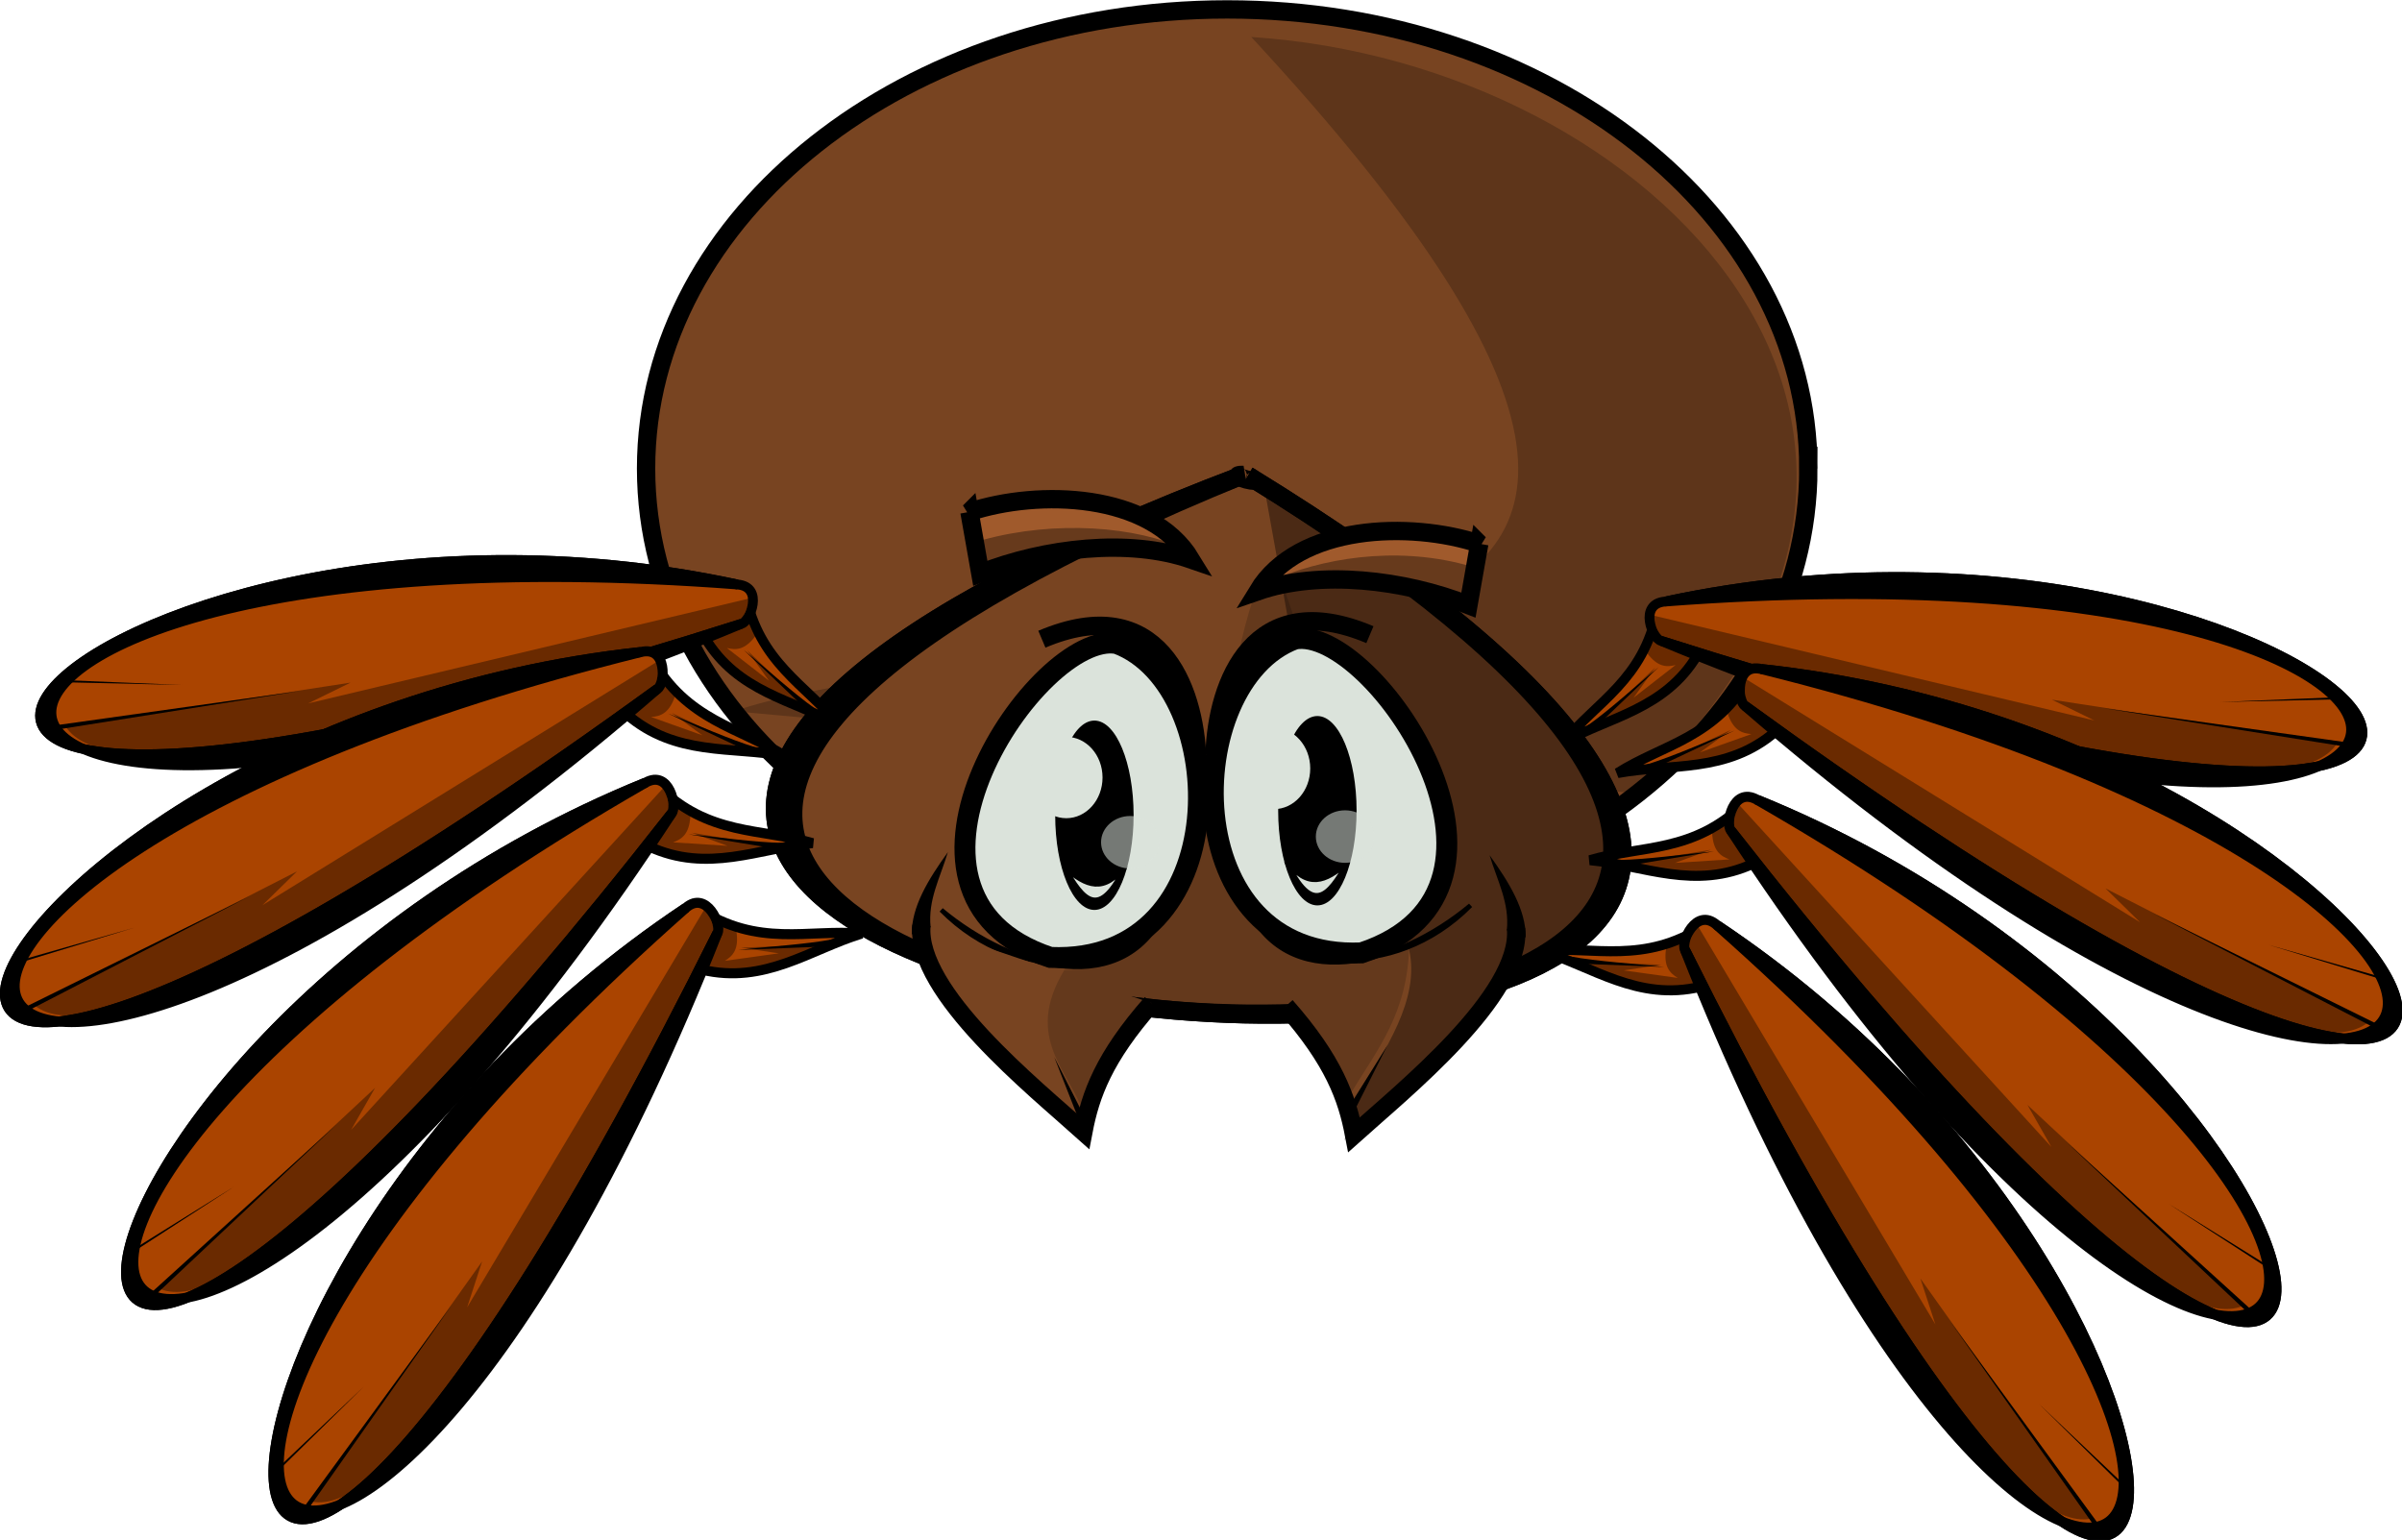 <?xml version="1.0" encoding="UTF-8" standalone="no"?>
<!-- Created with Inkscape (http://www.inkscape.org/) -->

<svg
   xmlns:dc="http://purl.org/dc/elements/1.1/"
   xmlns:cc="http://creativecommons.org/ns#"
   xmlns:rdf="http://www.w3.org/1999/02/22-rdf-syntax-ns#"
   xmlns:svg="http://www.w3.org/2000/svg"
   xmlns="http://www.w3.org/2000/svg"
   xmlns:sodipodi="http://sodipodi.sourceforge.net/DTD/sodipodi-0.dtd"
   xmlns:inkscape="http://www.inkscape.org/namespaces/inkscape"
   width="614.531"
   height="394.001"
   id="svg7944"
   version="1.1"
   inkscape:version="0.48.3.1 r9886"
   sodipodi:docname="arana.svg">
  <defs
     id="defs7946">
    <inkscape:perspective
       sodipodi:type="inkscape:persp3d"
       inkscape:vp_x="0 : 240 : 1"
       inkscape:vp_y="0 : 1000 : 0"
       inkscape:vp_z="640 : 240 : 1"
       inkscape:persp3d-origin="320 : 160 : 1"
       id="perspective7952" />
    <inkscape:perspective
       id="perspective7962"
       inkscape:persp3d-origin="0.5 : 0.33333333 : 1"
       inkscape:vp_z="1 : 0.5 : 1"
       inkscape:vp_y="0 : 1000 : 0"
       inkscape:vp_x="0 : 0.5 : 1"
       sodipodi:type="inkscape:persp3d" />
  </defs>
  <sodipodi:namedview
     id="base"
     pagecolor="#ffffff"
     bordercolor="#666666"
     borderopacity="1.0"
     inkscape:pageopacity="0.0"
     inkscape:pageshadow="2"
     inkscape:zoom="0.77472527"
     inkscape:cx="307.26542"
     inkscape:cy="197.00074"
     inkscape:current-layer="layer1"
     inkscape:document-units="px"
     showgrid="false"
     inkscape:window-width="1022"
     inkscape:window-height="623"
     inkscape:window-x="0"
     inkscape:window-y="48"
     inkscape:window-maximized="0"
     fit-margin-top="0"
     fit-margin-left="0"
     fit-margin-right="0"
     fit-margin-bottom="0" />
  <g
     id="layer1"
     inkscape:label="Layer 1"
     inkscape:groupmode="layer"
     transform="translate(-12.735,-42.999)">
    <g
       transform="matrix(0.575,0,0,0.575,95.886,-168.701)"
       id="g7681">
      <path
         transform="translate(-77.143,245.714)"
         d="m 737.143,330.934 c 0,112.824 -115.766,204.286 -258.571,204.286 C 335.766,535.219 220,443.758 220,330.934 220,218.11 335.766,126.648 478.571,126.648 c 142.805,0 258.571,91.462 258.571,204.286 z"
         sodipodi:ry="204.28572"
         sodipodi:rx="258.57144"
         sodipodi:cy="330.93362"
         sodipodi:cx="478.57144"
         id="path7307"
         style="color:#000000;fill:#784421;fill-opacity:1;fill-rule:nonzero;stroke:#000000;stroke-width:8.161;stroke-linecap:butt;stroke-linejoin:miter;stroke-miterlimit:4;stroke-opacity:1;stroke-dasharray:none;stroke-dashoffset:0;marker:none;visibility:visible;display:inline;overflow:visible;enable-background:accumulate"
         sodipodi:type="arc" />
      <path
         sodipodi:nodetypes="cccc"
         id="path7410"
         d="M 412.142,384.651 C 722.976,720.108 343.834,631.429 181.827,684.667 l 400.02,36.365 C 753.527,561.858 591.287,396.092 412.142,384.651 z"
         style="opacity:0.219;color:#000000;fill:#000000;fill-opacity:1;fill-rule:nonzero;stroke:none;stroke-width:1px;marker:none;visibility:visible;display:inline;overflow:visible;enable-background:accumulate"
         inkscape:connector-curvature="0" />
      <path
         sodipodi:nodetypes="ccc"
         id="path2816-7"
         d="m 408.571,579.505 c -690.722,262.254 609.278,373.186 2.143,0.357 9.896,5.266 -11.238,-0.655 -2.143,-0.357 z"
         style="color:#000000;fill:#784421;stroke:#000000;stroke-width:8.161;stroke-linecap:butt;stroke-linejoin:miter;stroke-miterlimit:4;stroke-opacity:1;stroke-dasharray:none;stroke-dashoffset:0;marker:none;visibility:visible;display:inline;overflow:visible;enable-background:accumulate"
         inkscape:connector-curvature="0" />
      <path
         sodipodi:nodetypes="ccc"
         id="path2816"
         d="m 408.571,579.505 c -690.722,262.254 609.278,373.186 2.143,0.357 589.126,363.814 -667.707,271.383 -2.143,-0.357 z"
         style="color:#000000;fill:#000000;stroke:#000000;stroke-width:8.161;stroke-linecap:butt;stroke-linejoin:miter;stroke-miterlimit:4;stroke-opacity:1;stroke-dasharray:none;stroke-dashoffset:0;marker:none;visibility:visible;display:inline;overflow:visible;enable-background:accumulate"
         inkscape:connector-curvature="0" />
      <g
         id="g7271-7"
         transform="matrix(-1,0,0,1,795.302,1.359)">
        <path
           style="color:#000000;fill:#784421;fill-opacity:1;fill-rule:nonzero;stroke:#000000;stroke-width:8.161;stroke-linecap:butt;stroke-linejoin:miter;stroke-miterlimit:4;stroke-opacity:1;stroke-dasharray:none;stroke-dashoffset:0;marker:none;visibility:visible;display:inline;overflow:visible;enable-background:accumulate"
           d="m 265.367,780.036 c -2.562,29.683 50.475,72.309 72.075,91.715 0,0 0,0 0,0 3.12,-16.406 9.056,-32.999 30.387,-57.21"
           id="path7120-4"
           sodipodi:nodetypes="ccsc"
           inkscape:connector-curvature="0" />
        <path
           style="color:#000000;fill:#000000;fill-opacity:1;fill-rule:nonzero;stroke:none;stroke-width:1px;marker:none;visibility:visible;display:inline;overflow:visible;enable-background:accumulate"
           d="m 261.071,783.969 c -0.167,-12.202 7.299,-24.405 16.071,-36.607 -3.554,11.712 -8.92,21.245 -7.679,33.393 l -8.393,3.214 z"
           id="path7261-8"
           sodipodi:nodetypes="cccc"
           inkscape:connector-curvature="0" />
      </g>
      <path
         sodipodi:nodetypes="cccccccc"
         id="path7433"
         d="m 458.609,857.403 c 13.1,-22.223 28.76,-44.447 23.739,-66.67 l -53.033,-142.432 -11.112,-61.619 c 72.542,47.001 145.11,93.992 154.553,164.655 -4.418,29.304 -24.131,37.197 -41.416,48.487 l -77.782,75.761 5.051,-18.183 z"
         style="opacity:0.378;color:#000000;fill:#000000;fill-opacity:1;fill-rule:nonzero;stroke:none;stroke-width:1px;marker:none;visibility:visible;display:inline;overflow:visible;enable-background:accumulate"
         inkscape:connector-curvature="0" />
      <g
         id="g4243"
         transform="matrix(2.04,0,0,2.04,-281.14,551.707)">
        <path
           style="fill:#dbe3db;fill-rule:evenodd;stroke:#000000;stroke-width:4.57;stroke-linecap:butt;stroke-linejoin:miter;stroke-miterlimit:4;stroke-opacity:1;stroke-dasharray:none"
           d="m 310.509,50.407 c -17.02,-3.1 -56.327,54.671 -14.486,68.471 40.958,1.755 39.697,-59.057 14.486,-68.471 z"
           id="path6248"
           sodipodi:nodetypes="ccc"
           inkscape:connector-curvature="0" />
        <path
           sodipodi:type="arc"
           style="fill:#000000;fill-opacity:1;fill-rule:nonzero;stroke:none"
           id="path6252"
           sodipodi:cx="292.84573"
           sodipodi:cy="177.31206"
           sodipodi:rx="8.5514183"
           sodipodi:ry="20.652483"
           d="m 301.397,177.312 c 0,11.406 -3.829,20.652 -8.551,20.652 -4.723,0 -8.551,-9.246 -8.551,-20.652 0,-11.406 3.829,-20.652 8.551,-20.652 4.723,0 8.551,9.246 8.551,20.652 z"
           transform="translate(12.778,-89.447)" />
        <path
           sodipodi:type="arc"
           style="fill:#dbe3db;fill-opacity:1;fill-rule:nonzero;stroke:none"
           id="path6254"
           sodipodi:cx="286.71454"
           sodipodi:cy="169.08333"
           sodipodi:rx="7.9060283"
           sodipodi:ry="8.8741131"
           d="m 294.621,169.083 c 0,4.901 -3.54,8.874 -7.906,8.874 -4.366,0 -7.906,-3.973 -7.906,-8.874 0,-4.901 3.54,-8.874 7.906,-8.874 4.366,0 7.906,3.973 7.906,8.874 z"
           transform="translate(12.778,-89.447)" />
        <path
           style="fill:#dbe3db;fill-rule:evenodd;stroke:#000000;stroke-width:1px;stroke-linecap:butt;stroke-linejoin:miter;stroke-opacity:1"
           d="m 299.17,99.321 c 4.034,7.101 7.497,11.536 13.23,-0.484 -4.679,6.204 -8.551,4.536 -13.23,0.484 z"
           id="path6256"
           sodipodi:nodetypes="ccc"
           inkscape:connector-curvature="0" />
        <path
           sodipodi:type="arc"
           style="opacity:0.535;fill:#dbe3db;fill-opacity:1;fill-rule:nonzero;stroke:none"
           id="path6258"
           sodipodi:cx="301.80054"
           sodipodi:cy="184.97606"
           sodipodi:rx="6.3732271"
           sodipodi:ry="5.7278371"
           d="m 308.174,184.976 c 0,3.163 -2.853,5.728 -6.373,5.728 -3.52,0 -6.373,-2.564 -6.373,-5.728 0,-3.163 2.853,-5.728 6.373,-5.728 3.52,0 6.373,2.564 6.373,5.728 z"
           transform="translate(11.649,-91.221)" />
        <path
           style="fill:none;stroke:#000000;stroke-width:4;stroke-linecap:butt;stroke-linejoin:miter;stroke-miterlimit:4;stroke-opacity:1;stroke-dasharray:none"
           d="m 328.051,75.603 c -0.485,-15.799 -8.547,-36.864 -33.883,-26.138"
           id="path6260"
           sodipodi:nodetypes="cc"
           inkscape:connector-curvature="0" />
        <path
           style="fill:#000000;fill-rule:evenodd;stroke:#000000;stroke-width:1px;stroke-linecap:butt;stroke-linejoin:miter;stroke-opacity:1"
           d="m 272.225,108.518 c 15.812,13.229 40.297,19.717 49.05,-0.323 -6.669,14.21 -32.054,17.502 -49.05,0.323 z"
           id="path6294"
           sodipodi:nodetypes="ccc"
           inkscape:connector-curvature="0" />
      </g>
      <g
         id="g7271">
        <path
           style="color:#000000;fill:#784421;fill-opacity:1;fill-rule:nonzero;stroke:#000000;stroke-width:8.161;stroke-linecap:butt;stroke-linejoin:miter;stroke-miterlimit:4;stroke-opacity:1;stroke-dasharray:none;stroke-dashoffset:0;marker:none;visibility:visible;display:inline;overflow:visible;enable-background:accumulate"
           d="m 265.367,780.036 c -2.562,29.683 50.475,72.309 72.075,91.715 0,0 0,0 0,0 3.12,-16.406 9.056,-32.999 30.387,-57.21"
           id="path7120"
           sodipodi:nodetypes="ccsc"
           inkscape:connector-curvature="0" />
        <path
           style="color:#000000;fill:#000000;fill-opacity:1;fill-rule:nonzero;stroke:none;stroke-width:1px;marker:none;visibility:visible;display:inline;overflow:visible;enable-background:accumulate"
           d="m 261.071,783.969 c -0.167,-12.202 7.299,-24.405 16.071,-36.607 -3.554,11.712 -8.92,21.245 -7.679,33.393 l -8.393,3.214 z"
           id="path7261"
           sodipodi:nodetypes="cccc"
           inkscape:connector-curvature="0" />
      </g>
      <path
         sodipodi:nodetypes="ccccccccc"
         id="path7497"
         d="m 328.929,799.862 c 70.816,-1.819 63.115,-101.108 83.929,-165 l 14.643,-2.5 54.848,156.855 c -0.555,29.749 -14.322,46.288 -25.759,65.155 l -25.254,-36.871 -67.942,-4.068 -25.179,51.786 c -6.488,-20.382 -27.728,-34.659 -9.286,-65.357 z"
         style="opacity:0.167;color:#000000;fill:#000000;fill-opacity:1;fill-rule:nonzero;stroke:none;stroke-width:1px;marker:none;visibility:visible;display:inline;overflow:visible;enable-background:accumulate"
         inkscape:connector-curvature="0" />
      <g
         id="g4243-6"
         transform="matrix(-2.04,0,0,2.04,1065.018,549.687)">
        <path
           style="fill:#dbe3db;fill-rule:evenodd;stroke:#000000;stroke-width:4.57;stroke-linecap:butt;stroke-linejoin:miter;stroke-miterlimit:4;stroke-opacity:1;stroke-dasharray:none"
           d="m 310.509,50.407 c -17.02,-3.1 -56.327,54.671 -14.486,68.471 40.958,1.755 39.697,-59.057 14.486,-68.471 z"
           id="path6248-2"
           sodipodi:nodetypes="ccc"
           inkscape:connector-curvature="0" />
        <path
           sodipodi:type="arc"
           style="fill:#000000;fill-opacity:1;fill-rule:nonzero;stroke:none"
           id="path6252-6"
           sodipodi:cx="292.84573"
           sodipodi:cy="177.31206"
           sodipodi:rx="8.5514183"
           sodipodi:ry="20.652483"
           d="m 301.397,177.312 c 0,11.406 -3.829,20.652 -8.551,20.652 -4.723,0 -8.551,-9.246 -8.551,-20.652 0,-11.406 3.829,-20.652 8.551,-20.652 4.723,0 8.551,9.246 8.551,20.652 z"
           transform="translate(12.778,-89.447)" />
        <path
           sodipodi:type="arc"
           style="fill:#dbe3db;fill-opacity:1;fill-rule:nonzero;stroke:none"
           id="path6254-1"
           sodipodi:cx="286.71454"
           sodipodi:cy="169.08333"
           sodipodi:rx="7.9060283"
           sodipodi:ry="8.8741131"
           d="m 294.621,169.083 c 0,4.901 -3.54,8.874 -7.906,8.874 -4.366,0 -7.906,-3.973 -7.906,-8.874 0,-4.901 3.54,-8.874 7.906,-8.874 4.366,0 7.906,3.973 7.906,8.874 z"
           transform="translate(28.373,-90.437)" />
        <path
           style="fill:#dbe3db;fill-rule:evenodd;stroke:#000000;stroke-width:1px;stroke-linecap:butt;stroke-linejoin:miter;stroke-opacity:1"
           d="m 299.17,99.321 c 4.034,7.101 7.497,11.536 13.23,-0.484 -4.679,6.204 -8.551,4.536 -13.23,0.484 z"
           id="path6256-8"
           sodipodi:nodetypes="ccc"
           inkscape:connector-curvature="0" />
        <path
           sodipodi:type="arc"
           style="opacity:0.535;fill:#dbe3db;fill-opacity:1;fill-rule:nonzero;stroke:none"
           id="path6258-7"
           sodipodi:cx="301.80054"
           sodipodi:cy="184.97606"
           sodipodi:rx="6.3732271"
           sodipodi:ry="5.7278371"
           d="m 308.174,184.976 c 0,3.163 -2.853,5.728 -6.373,5.728 -3.52,0 -6.373,-2.564 -6.373,-5.728 0,-3.163 2.853,-5.728 6.373,-5.728 3.52,0 6.373,2.564 6.373,5.728 z"
           transform="translate(-2.214,-91.469)" />
        <path
           style="fill:none;stroke:#000000;stroke-width:4;stroke-linecap:butt;stroke-linejoin:miter;stroke-miterlimit:4;stroke-opacity:1;stroke-dasharray:none"
           d="m 328.051,75.603 c -0.485,-15.799 -8.547,-36.864 -33.883,-26.138"
           id="path6260-9"
           sodipodi:nodetypes="cc"
           inkscape:connector-curvature="0" />
        <path
           style="fill:#000000;fill-rule:evenodd;stroke:#000000;stroke-width:1px;stroke-linecap:butt;stroke-linejoin:miter;stroke-opacity:1"
           d="m 272.225,108.518 c 15.812,13.229 40.297,19.717 49.05,-0.323 -6.669,14.21 -32.054,17.502 -49.05,0.323 z"
           id="path6294-2"
           sodipodi:nodetypes="ccc"
           inkscape:connector-curvature="0" />
      </g>
      <g
         id="g6920">
        <g
           id="g6690-7-8"
           transform="matrix(0.88,0.427,-0.427,0.88,360.65,-69.635)">
          <path
             sodipodi:nodetypes="cccc"
             id="path6594-8-9"
             d="m 153.543,723.052 c 19.406,25.72 42.835,25.292 64.65,35.355 -24.075,-1.233 -48.151,6.663 -72.226,-9.091 l 7.576,-26.264 z"
             style="color:#000000;fill:#aa4400;fill-opacity:1;fill-rule:nonzero;stroke:#000000;stroke-width:4.461;stroke-linecap:butt;stroke-linejoin:miter;stroke-miterlimit:4;stroke-opacity:1;stroke-dasharray:none;stroke-dashoffset:0;marker:none;visibility:visible;display:inline;overflow:visible;enable-background:accumulate"
             inkscape:connector-curvature="0" />
          <g
             id="g6407-3-6-2"
             transform="matrix(0.959,0.285,-0.285,0.959,200.203,76.55)">
            <g
               id="g6369-6-8-6"
               transform="matrix(0.989,0.147,-0.147,0.989,82.586,-9.432)">
              <path
                 sodipodi:nodetypes="ccc"
                 id="path2841-2-1-8-6"
                 d="m 160.245,636.938 c -202.313,516.948 -258.621,185.826 -15.036,-9.785 8.561,-8.887 16.738,6.389 15.036,9.785 z"
                 style="color:#000000;fill:#aa4400;fill-opacity:1;fill-rule:nonzero;stroke:#000000;stroke-width:4.461;stroke-linecap:butt;stroke-linejoin:miter;stroke-miterlimit:4;stroke-opacity:1;stroke-dasharray:none;stroke-dashoffset:0;marker:none;visibility:visible;display:inline;overflow:visible;enable-background:accumulate"
                 inkscape:connector-curvature="0" />
              <path
                 sodipodi:nodetypes="ccc"
                 id="path2841-29-43-4"
                 d="M 160.245,636.938 C -42.067,1153.885 -98.376,822.763 145.209,627.153 -151.538,940.466 36.123,1056.579 160.245,636.938 z"
                 style="color:#000000;fill:#000000;fill-opacity:1;fill-rule:nonzero;stroke:#000000;stroke-width:4.461;stroke-linecap:butt;stroke-linejoin:miter;stroke-miterlimit:4;stroke-opacity:1;stroke-dasharray:none;stroke-dashoffset:0;marker:none;visibility:visible;display:inline;overflow:visible;enable-background:accumulate"
                 inkscape:connector-curvature="0" />
            </g>
            <path
               style="fill:#000000;stroke:none"
               d="m -51.265,888.212 70.963,-85.863 -69.195,86.873 -1.768,-1.01 z"
               id="path6373-3-1-9"
               sodipodi:nodetypes="cccc"
               inkscape:connector-curvature="0" />
            <path
               style="fill:#000000;stroke:none"
               d="m -64.144,872.138 42.607,-35.87 -41.828,36.526 -0.779,-0.655 z"
               id="path6373-8-1-49-5"
               sodipodi:nodetypes="cccc"
               inkscape:connector-curvature="0" />
            <path
               style="opacity:0.378;color:#000000;fill:#000000;fill-opacity:1;fill-rule:nonzero;stroke:none;stroke-width:1px;marker:none;visibility:visible;display:inline;overflow:visible;enable-background:accumulate"
               d="m -47.857,885.934 82.143,-102.143 -7.857,20 116.429,-171.429 4.286,12.857 C 49.186,812.086 -16.566,894.301 -47.857,885.934 z"
               id="path6397-9-2-0"
               sodipodi:nodetypes="cccccc"
               inkscape:connector-curvature="0" />
          </g>
          <path
             sodipodi:nodetypes="cccc"
             id="path6644-0-4"
             d="m 205.061,756.387 c -12.426,-2.072 -27.254,-6.546 -40.911,-9.849 l 36.365,11.617 4.546,-1.768 z"
             style="color:#000000;fill:#000000;fill-opacity:1;fill-rule:nonzero;stroke:none;stroke-width:1px;marker:none;visibility:visible;display:inline;overflow:visible;enable-background:accumulate"
             inkscape:connector-curvature="0" />
          <path
             sodipodi:nodetypes="cccccccc"
             id="path6667-6-8"
             d="m 200.515,757.145 -34.85,-11.112 14.9,8.081 -23.739,-5.051 c 4.159,-0.84 7.767,-2.667 9.344,-10.607 l -6.061,-5.808 -14.395,18.183 c 31.147,14.984 39.008,6.684 54.801,6.313 z"
             style="opacity:0.378;color:#000000;fill:#000000;fill-opacity:1;fill-rule:nonzero;stroke:none;stroke-width:1px;marker:none;visibility:visible;display:inline;overflow:visible;enable-background:accumulate"
             inkscape:connector-curvature="0" />
        </g>
        <g
           id="g6690-7"
           transform="matrix(0.991,0.132,-0.132,0.991,88.531,-75.795)">
          <path
             sodipodi:nodetypes="cccc"
             id="path6594-8"
             d="m 153.543,723.052 c 19.406,25.72 42.835,25.292 64.65,35.355 -24.075,-1.233 -48.151,6.663 -72.226,-9.091 l 7.576,-26.264 z"
             style="color:#000000;fill:#aa4400;fill-opacity:1;fill-rule:nonzero;stroke:#000000;stroke-width:4.461;stroke-linecap:butt;stroke-linejoin:miter;stroke-miterlimit:4;stroke-opacity:1;stroke-dasharray:none;stroke-dashoffset:0;marker:none;visibility:visible;display:inline;overflow:visible;enable-background:accumulate"
             inkscape:connector-curvature="0" />
          <g
             id="g6407-3-6"
             transform="matrix(0.959,0.285,-0.285,0.959,200.203,76.55)">
            <g
               id="g6369-6-8"
               transform="matrix(0.989,0.147,-0.147,0.989,82.586,-9.432)">
              <path
                 sodipodi:nodetypes="ccc"
                 id="path2841-2-1-8"
                 d="m 160.245,636.938 c -202.313,516.948 -258.621,185.826 -15.036,-9.785 8.561,-8.887 16.738,6.389 15.036,9.785 z"
                 style="color:#000000;fill:#aa4400;fill-opacity:1;fill-rule:nonzero;stroke:#000000;stroke-width:4.461;stroke-linecap:butt;stroke-linejoin:miter;stroke-miterlimit:4;stroke-opacity:1;stroke-dasharray:none;stroke-dashoffset:0;marker:none;visibility:visible;display:inline;overflow:visible;enable-background:accumulate"
                 inkscape:connector-curvature="0" />
              <path
                 sodipodi:nodetypes="ccc"
                 id="path2841-29-43"
                 d="M 160.245,636.938 C -42.067,1153.885 -98.376,822.763 145.209,627.153 -151.538,940.466 36.123,1056.579 160.245,636.938 z"
                 style="color:#000000;fill:#000000;fill-opacity:1;fill-rule:nonzero;stroke:#000000;stroke-width:4.461;stroke-linecap:butt;stroke-linejoin:miter;stroke-miterlimit:4;stroke-opacity:1;stroke-dasharray:none;stroke-dashoffset:0;marker:none;visibility:visible;display:inline;overflow:visible;enable-background:accumulate"
                 inkscape:connector-curvature="0" />
            </g>
            <path
               style="fill:#000000;stroke:none"
               d="m -51.265,888.212 70.963,-85.863 -69.195,86.873 -1.768,-1.01 z"
               id="path6373-3-1"
               sodipodi:nodetypes="cccc"
               inkscape:connector-curvature="0" />
            <path
               style="fill:#000000;stroke:none"
               d="m -64.144,872.138 42.607,-35.87 -41.828,36.526 -0.779,-0.655 z"
               id="path6373-8-1-49"
               sodipodi:nodetypes="cccc"
               inkscape:connector-curvature="0" />
            <path
               style="opacity:0.378;color:#000000;fill:#000000;fill-opacity:1;fill-rule:nonzero;stroke:none;stroke-width:1px;marker:none;visibility:visible;display:inline;overflow:visible;enable-background:accumulate"
               d="m -47.857,885.934 82.143,-102.143 -7.857,20 116.429,-171.429 4.286,12.857 C 49.186,812.086 -16.566,894.301 -47.857,885.934 z"
               id="path6397-9-2"
               sodipodi:nodetypes="cccccc"
               inkscape:connector-curvature="0" />
          </g>
          <path
             sodipodi:nodetypes="cccc"
             id="path6644-0"
             d="m 205.061,756.387 c -12.426,-2.072 -27.254,-6.546 -40.911,-9.849 l 36.365,11.617 4.546,-1.768 z"
             style="color:#000000;fill:#000000;fill-opacity:1;fill-rule:nonzero;stroke:none;stroke-width:1px;marker:none;visibility:visible;display:inline;overflow:visible;enable-background:accumulate"
             inkscape:connector-curvature="0" />
          <path
             sodipodi:nodetypes="cccccccc"
             id="path6667-6"
             d="m 200.515,757.145 -34.85,-11.112 14.9,8.081 -23.739,-5.051 c 4.159,-0.84 7.767,-2.667 9.344,-10.607 l -6.061,-5.808 -14.395,18.183 c 31.147,14.984 39.008,6.684 54.801,6.313 z"
             style="opacity:0.378;color:#000000;fill:#000000;fill-opacity:1;fill-rule:nonzero;stroke:none;stroke-width:1px;marker:none;visibility:visible;display:inline;overflow:visible;enable-background:accumulate"
             inkscape:connector-curvature="0" />
        </g>
        <g
           id="g6690"
           transform="matrix(0.989,-0.145,0.145,0.989,-108.849,24.925)">
          <path
             sodipodi:nodetypes="cccc"
             id="path6594"
             d="m 153.543,723.052 c 19.406,25.72 42.835,25.292 64.65,35.355 -24.075,-1.233 -48.151,6.663 -72.226,-9.091 l 7.576,-26.264 z"
             style="color:#000000;fill:#aa4400;fill-opacity:1;fill-rule:nonzero;stroke:#000000;stroke-width:4.461;stroke-linecap:butt;stroke-linejoin:miter;stroke-miterlimit:4;stroke-opacity:1;stroke-dasharray:none;stroke-dashoffset:0;marker:none;visibility:visible;display:inline;overflow:visible;enable-background:accumulate"
             inkscape:connector-curvature="0" />
          <g
             id="g6407-3"
             transform="matrix(0.959,0.285,-0.285,0.959,200.203,76.55)">
            <g
               id="g6369-6"
               transform="matrix(0.989,0.147,-0.147,0.989,82.586,-9.432)">
              <path
                 sodipodi:nodetypes="ccc"
                 id="path2841-2-1"
                 d="m 160.245,636.938 c -202.313,516.948 -258.621,185.826 -15.036,-9.785 8.561,-8.887 16.738,6.389 15.036,9.785 z"
                 style="color:#000000;fill:#aa4400;fill-opacity:1;fill-rule:nonzero;stroke:#000000;stroke-width:4.461;stroke-linecap:butt;stroke-linejoin:miter;stroke-miterlimit:4;stroke-opacity:1;stroke-dasharray:none;stroke-dashoffset:0;marker:none;visibility:visible;display:inline;overflow:visible;enable-background:accumulate"
                 inkscape:connector-curvature="0" />
              <path
                 sodipodi:nodetypes="ccc"
                 id="path2841-29"
                 d="M 160.245,636.938 C -42.067,1153.885 -98.376,822.763 145.209,627.153 -151.538,940.466 36.123,1056.579 160.245,636.938 z"
                 style="color:#000000;fill:#000000;fill-opacity:1;fill-rule:nonzero;stroke:#000000;stroke-width:4.461;stroke-linecap:butt;stroke-linejoin:miter;stroke-miterlimit:4;stroke-opacity:1;stroke-dasharray:none;stroke-dashoffset:0;marker:none;visibility:visible;display:inline;overflow:visible;enable-background:accumulate"
                 inkscape:connector-curvature="0" />
            </g>
            <path
               style="fill:#000000;stroke:none"
               d="m -51.265,888.212 70.963,-85.863 -69.195,86.873 -1.768,-1.01 z"
               id="path6373-3"
               sodipodi:nodetypes="cccc"
               inkscape:connector-curvature="0" />
            <path
               style="fill:#000000;stroke:none"
               d="m -64.144,872.138 42.607,-35.87 -41.828,36.526 -0.779,-0.655 z"
               id="path6373-8-1"
               sodipodi:nodetypes="cccc"
               inkscape:connector-curvature="0" />
            <path
               style="opacity:0.378;color:#000000;fill:#000000;fill-opacity:1;fill-rule:nonzero;stroke:none;stroke-width:1px;marker:none;visibility:visible;display:inline;overflow:visible;enable-background:accumulate"
               d="m -47.857,885.934 82.143,-102.143 -7.857,20 116.429,-171.429 4.286,12.857 C 49.186,812.086 -16.566,894.301 -47.857,885.934 z"
               id="path6397-9"
               sodipodi:nodetypes="cccccc"
               inkscape:connector-curvature="0" />
          </g>
          <path
             sodipodi:nodetypes="cccc"
             id="path6644"
             d="m 205.061,756.387 c -12.426,-2.072 -27.254,-6.546 -40.911,-9.849 l 36.365,11.617 4.546,-1.768 z"
             style="color:#000000;fill:#000000;fill-opacity:1;fill-rule:nonzero;stroke:none;stroke-width:1px;marker:none;visibility:visible;display:inline;overflow:visible;enable-background:accumulate"
             inkscape:connector-curvature="0" />
          <path
             sodipodi:nodetypes="cccccccc"
             id="path6667"
             d="m 200.515,757.145 -34.85,-11.112 14.9,8.081 -23.739,-5.051 c 4.159,-0.84 7.767,-2.667 9.344,-10.607 l -6.061,-5.808 -14.395,18.183 c 31.147,14.984 39.008,6.684 54.801,6.313 z"
             style="opacity:0.378;color:#000000;fill:#000000;fill-opacity:1;fill-rule:nonzero;stroke:none;stroke-width:1px;marker:none;visibility:visible;display:inline;overflow:visible;enable-background:accumulate"
             inkscape:connector-curvature="0" />
        </g>
        <g
           id="g6690-5"
           transform="matrix(0.94,-0.341,0.341,0.94,-224.967,145.102)">
          <path
             sodipodi:nodetypes="cccc"
             id="path6594-9"
             d="m 153.543,723.052 c 19.406,25.72 42.835,25.292 64.65,35.355 -24.075,-1.233 -48.151,6.663 -72.226,-9.091 l 7.576,-26.264 z"
             style="color:#000000;fill:#aa4400;fill-opacity:1;fill-rule:nonzero;stroke:#000000;stroke-width:4.461;stroke-linecap:butt;stroke-linejoin:miter;stroke-miterlimit:4;stroke-opacity:1;stroke-dasharray:none;stroke-dashoffset:0;marker:none;visibility:visible;display:inline;overflow:visible;enable-background:accumulate"
             inkscape:connector-curvature="0" />
          <g
             id="g6407-3-4"
             transform="matrix(0.959,0.285,-0.285,0.959,200.203,76.55)">
            <g
               id="g6369-6-9"
               transform="matrix(0.989,0.147,-0.147,0.989,82.586,-9.432)">
              <path
                 sodipodi:nodetypes="ccc"
                 id="path2841-2-1-0"
                 d="m 160.245,636.938 c -202.313,516.948 -258.621,185.826 -15.036,-9.785 8.561,-8.887 16.738,6.389 15.036,9.785 z"
                 style="color:#000000;fill:#aa4400;fill-opacity:1;fill-rule:nonzero;stroke:#000000;stroke-width:4.461;stroke-linecap:butt;stroke-linejoin:miter;stroke-miterlimit:4;stroke-opacity:1;stroke-dasharray:none;stroke-dashoffset:0;marker:none;visibility:visible;display:inline;overflow:visible;enable-background:accumulate"
                 inkscape:connector-curvature="0" />
              <path
                 sodipodi:nodetypes="ccc"
                 id="path2841-29-9"
                 d="M 160.245,636.938 C -42.067,1153.885 -98.376,822.763 145.209,627.153 -151.538,940.466 36.123,1056.579 160.245,636.938 z"
                 style="color:#000000;fill:#000000;fill-opacity:1;fill-rule:nonzero;stroke:#000000;stroke-width:4.461;stroke-linecap:butt;stroke-linejoin:miter;stroke-miterlimit:4;stroke-opacity:1;stroke-dasharray:none;stroke-dashoffset:0;marker:none;visibility:visible;display:inline;overflow:visible;enable-background:accumulate"
                 inkscape:connector-curvature="0" />
            </g>
            <path
               style="fill:#000000;stroke:none"
               d="m -51.265,888.212 70.963,-85.863 -69.195,86.873 -1.768,-1.01 z"
               id="path6373-3-17"
               sodipodi:nodetypes="cccc"
               inkscape:connector-curvature="0" />
            <path
               style="fill:#000000;stroke:none"
               d="m -64.144,872.138 42.607,-35.87 -41.828,36.526 -0.779,-0.655 z"
               id="path6373-8-1-7"
               sodipodi:nodetypes="cccc"
               inkscape:connector-curvature="0" />
            <path
               style="opacity:0.378;color:#000000;fill:#000000;fill-opacity:1;fill-rule:nonzero;stroke:none;stroke-width:1px;marker:none;visibility:visible;display:inline;overflow:visible;enable-background:accumulate"
               d="m -47.857,885.934 82.143,-102.143 -7.857,20 116.429,-171.429 4.286,12.857 C 49.186,812.086 -16.566,894.301 -47.857,885.934 z"
               id="path6397-9-1"
               sodipodi:nodetypes="cccccc"
               inkscape:connector-curvature="0" />
          </g>
          <path
             sodipodi:nodetypes="cccc"
             id="path6644-1"
             d="m 205.061,756.387 c -12.426,-2.072 -27.254,-6.546 -40.911,-9.849 l 36.365,11.617 4.546,-1.768 z"
             style="color:#000000;fill:#000000;fill-opacity:1;fill-rule:nonzero;stroke:none;stroke-width:1px;marker:none;visibility:visible;display:inline;overflow:visible;enable-background:accumulate"
             inkscape:connector-curvature="0" />
          <path
             sodipodi:nodetypes="cccccccc"
             id="path6667-5"
             d="m 200.515,757.145 -34.85,-11.112 14.9,8.081 -23.739,-5.051 c 4.159,-0.84 7.767,-2.667 9.344,-10.607 l -6.061,-5.808 -14.395,18.183 c 31.147,14.984 39.008,6.684 54.801,6.313 z"
             style="opacity:0.378;color:#000000;fill:#000000;fill-opacity:1;fill-rule:nonzero;stroke:none;stroke-width:1px;marker:none;visibility:visible;display:inline;overflow:visible;enable-background:accumulate"
             inkscape:connector-curvature="0" />
        </g>
      </g>
      <g
         id="g6920-9"
         transform="matrix(-1,0,0,1,779.756,7.59)">
        <g
           id="g6690-7-8-7"
           transform="matrix(0.88,0.427,-0.427,0.88,360.65,-69.635)">
          <path
             sodipodi:nodetypes="cccc"
             id="path6594-8-9-7"
             d="m 153.543,723.052 c 19.406,25.72 42.835,25.292 64.65,35.355 -24.075,-1.233 -48.151,6.663 -72.226,-9.091 l 7.576,-26.264 z"
             style="color:#000000;fill:#aa4400;fill-opacity:1;fill-rule:nonzero;stroke:#000000;stroke-width:4.461;stroke-linecap:butt;stroke-linejoin:miter;stroke-miterlimit:4;stroke-opacity:1;stroke-dasharray:none;stroke-dashoffset:0;marker:none;visibility:visible;display:inline;overflow:visible;enable-background:accumulate"
             inkscape:connector-curvature="0" />
          <g
             id="g6407-3-6-2-6"
             transform="matrix(0.959,0.285,-0.285,0.959,200.203,76.55)">
            <g
               id="g6369-6-8-6-7"
               transform="matrix(0.989,0.147,-0.147,0.989,82.586,-9.432)">
              <path
                 sodipodi:nodetypes="ccc"
                 id="path2841-2-1-8-6-3"
                 d="m 160.245,636.938 c -202.313,516.948 -258.621,185.826 -15.036,-9.785 8.561,-8.887 16.738,6.389 15.036,9.785 z"
                 style="color:#000000;fill:#aa4400;fill-opacity:1;fill-rule:nonzero;stroke:#000000;stroke-width:4.461;stroke-linecap:butt;stroke-linejoin:miter;stroke-miterlimit:4;stroke-opacity:1;stroke-dasharray:none;stroke-dashoffset:0;marker:none;visibility:visible;display:inline;overflow:visible;enable-background:accumulate"
                 inkscape:connector-curvature="0" />
              <path
                 sodipodi:nodetypes="ccc"
                 id="path2841-29-43-4-6"
                 d="M 160.245,636.938 C -42.067,1153.885 -98.376,822.763 145.209,627.153 -151.538,940.466 36.123,1056.579 160.245,636.938 z"
                 style="color:#000000;fill:#000000;fill-opacity:1;fill-rule:nonzero;stroke:#000000;stroke-width:4.461;stroke-linecap:butt;stroke-linejoin:miter;stroke-miterlimit:4;stroke-opacity:1;stroke-dasharray:none;stroke-dashoffset:0;marker:none;visibility:visible;display:inline;overflow:visible;enable-background:accumulate"
                 inkscape:connector-curvature="0" />
            </g>
            <path
               style="fill:#000000;stroke:none"
               d="m -51.265,888.212 70.963,-85.863 -69.195,86.873 -1.768,-1.01 z"
               id="path6373-3-1-9-5"
               sodipodi:nodetypes="cccc"
               inkscape:connector-curvature="0" />
            <path
               style="fill:#000000;stroke:none"
               d="m -64.144,872.138 42.607,-35.87 -41.828,36.526 -0.779,-0.655 z"
               id="path6373-8-1-49-5-6"
               sodipodi:nodetypes="cccc"
               inkscape:connector-curvature="0" />
            <path
               style="opacity:0.378;color:#000000;fill:#000000;fill-opacity:1;fill-rule:nonzero;stroke:none;stroke-width:1px;marker:none;visibility:visible;display:inline;overflow:visible;enable-background:accumulate"
               d="m -47.857,885.934 82.143,-102.143 -7.857,20 116.429,-171.429 4.286,12.857 C 49.186,812.086 -16.566,894.301 -47.857,885.934 z"
               id="path6397-9-2-0-3"
               sodipodi:nodetypes="cccccc"
               inkscape:connector-curvature="0" />
          </g>
          <path
             sodipodi:nodetypes="cccc"
             id="path6644-0-4-9"
             d="m 205.061,756.387 c -12.426,-2.072 -27.254,-6.546 -40.911,-9.849 l 36.365,11.617 4.546,-1.768 z"
             style="color:#000000;fill:#000000;fill-opacity:1;fill-rule:nonzero;stroke:none;stroke-width:1px;marker:none;visibility:visible;display:inline;overflow:visible;enable-background:accumulate"
             inkscape:connector-curvature="0" />
          <path
             sodipodi:nodetypes="cccccccc"
             id="path6667-6-8-4"
             d="m 200.515,757.145 -34.85,-11.112 14.9,8.081 -23.739,-5.051 c 4.159,-0.84 7.767,-2.667 9.344,-10.607 l -6.061,-5.808 -14.395,18.183 c 31.147,14.984 39.008,6.684 54.801,6.313 z"
             style="opacity:0.378;color:#000000;fill:#000000;fill-opacity:1;fill-rule:nonzero;stroke:none;stroke-width:1px;marker:none;visibility:visible;display:inline;overflow:visible;enable-background:accumulate"
             inkscape:connector-curvature="0" />
        </g>
        <g
           id="g6690-7-81"
           transform="matrix(0.991,0.132,-0.132,0.991,88.531,-75.795)">
          <path
             sodipodi:nodetypes="cccc"
             id="path6594-8-2"
             d="m 153.543,723.052 c 19.406,25.72 42.835,25.292 64.65,35.355 -24.075,-1.233 -48.151,6.663 -72.226,-9.091 l 7.576,-26.264 z"
             style="color:#000000;fill:#aa4400;fill-opacity:1;fill-rule:nonzero;stroke:#000000;stroke-width:4.461;stroke-linecap:butt;stroke-linejoin:miter;stroke-miterlimit:4;stroke-opacity:1;stroke-dasharray:none;stroke-dashoffset:0;marker:none;visibility:visible;display:inline;overflow:visible;enable-background:accumulate"
             inkscape:connector-curvature="0" />
          <g
             id="g6407-3-6-9"
             transform="matrix(0.959,0.285,-0.285,0.959,200.203,76.55)">
            <g
               id="g6369-6-8-3"
               transform="matrix(0.989,0.147,-0.147,0.989,82.586,-9.432)">
              <path
                 sodipodi:nodetypes="ccc"
                 id="path2841-2-1-8-9"
                 d="m 160.245,636.938 c -202.313,516.948 -258.621,185.826 -15.036,-9.785 8.561,-8.887 16.738,6.389 15.036,9.785 z"
                 style="color:#000000;fill:#aa4400;fill-opacity:1;fill-rule:nonzero;stroke:#000000;stroke-width:4.461;stroke-linecap:butt;stroke-linejoin:miter;stroke-miterlimit:4;stroke-opacity:1;stroke-dasharray:none;stroke-dashoffset:0;marker:none;visibility:visible;display:inline;overflow:visible;enable-background:accumulate"
                 inkscape:connector-curvature="0" />
              <path
                 sodipodi:nodetypes="ccc"
                 id="path2841-29-43-0"
                 d="M 160.245,636.938 C -42.067,1153.885 -98.376,822.763 145.209,627.153 -151.538,940.466 36.123,1056.579 160.245,636.938 z"
                 style="color:#000000;fill:#000000;fill-opacity:1;fill-rule:nonzero;stroke:#000000;stroke-width:4.461;stroke-linecap:butt;stroke-linejoin:miter;stroke-miterlimit:4;stroke-opacity:1;stroke-dasharray:none;stroke-dashoffset:0;marker:none;visibility:visible;display:inline;overflow:visible;enable-background:accumulate"
                 inkscape:connector-curvature="0" />
            </g>
            <path
               style="fill:#000000;stroke:none"
               d="m -51.265,888.212 70.963,-85.863 -69.195,86.873 -1.768,-1.01 z"
               id="path6373-3-1-8"
               sodipodi:nodetypes="cccc"
               inkscape:connector-curvature="0" />
            <path
               style="fill:#000000;stroke:none"
               d="m -64.144,872.138 42.607,-35.87 -41.828,36.526 -0.779,-0.655 z"
               id="path6373-8-1-49-8"
               sodipodi:nodetypes="cccc"
               inkscape:connector-curvature="0" />
            <path
               style="opacity:0.378;color:#000000;fill:#000000;fill-opacity:1;fill-rule:nonzero;stroke:none;stroke-width:1px;marker:none;visibility:visible;display:inline;overflow:visible;enable-background:accumulate"
               d="m -47.857,885.934 82.143,-102.143 -7.857,20 116.429,-171.429 4.286,12.857 C 49.186,812.086 -16.566,894.301 -47.857,885.934 z"
               id="path6397-9-2-5"
               sodipodi:nodetypes="cccccc"
               inkscape:connector-curvature="0" />
          </g>
          <path
             sodipodi:nodetypes="cccc"
             id="path6644-0-0"
             d="m 205.061,756.387 c -12.426,-2.072 -27.254,-6.546 -40.911,-9.849 l 36.365,11.617 4.546,-1.768 z"
             style="color:#000000;fill:#000000;fill-opacity:1;fill-rule:nonzero;stroke:none;stroke-width:1px;marker:none;visibility:visible;display:inline;overflow:visible;enable-background:accumulate"
             inkscape:connector-curvature="0" />
          <path
             sodipodi:nodetypes="cccccccc"
             id="path6667-6-9"
             d="m 200.515,757.145 -34.85,-11.112 14.9,8.081 -23.739,-5.051 c 4.159,-0.84 7.767,-2.667 9.344,-10.607 l -6.061,-5.808 -14.395,18.183 c 31.147,14.984 39.008,6.684 54.801,6.313 z"
             style="opacity:0.378;color:#000000;fill:#000000;fill-opacity:1;fill-rule:nonzero;stroke:none;stroke-width:1px;marker:none;visibility:visible;display:inline;overflow:visible;enable-background:accumulate"
             inkscape:connector-curvature="0" />
        </g>
        <g
           id="g6690-6"
           transform="matrix(0.989,-0.145,0.145,0.989,-108.849,24.925)">
          <path
             sodipodi:nodetypes="cccc"
             id="path6594-3"
             d="m 153.543,723.052 c 19.406,25.72 42.835,25.292 64.65,35.355 -24.075,-1.233 -48.151,6.663 -72.226,-9.091 l 7.576,-26.264 z"
             style="color:#000000;fill:#aa4400;fill-opacity:1;fill-rule:nonzero;stroke:#000000;stroke-width:4.461;stroke-linecap:butt;stroke-linejoin:miter;stroke-miterlimit:4;stroke-opacity:1;stroke-dasharray:none;stroke-dashoffset:0;marker:none;visibility:visible;display:inline;overflow:visible;enable-background:accumulate"
             inkscape:connector-curvature="0" />
          <g
             id="g6407-3-8"
             transform="matrix(0.959,0.285,-0.285,0.959,200.203,76.55)">
            <g
               id="g6369-6-5"
               transform="matrix(0.989,0.147,-0.147,0.989,82.586,-9.432)">
              <path
                 sodipodi:nodetypes="ccc"
                 id="path2841-2-1-6"
                 d="m 160.245,636.938 c -202.313,516.948 -258.621,185.826 -15.036,-9.785 8.561,-8.887 16.738,6.389 15.036,9.785 z"
                 style="color:#000000;fill:#aa4400;fill-opacity:1;fill-rule:nonzero;stroke:#000000;stroke-width:4.461;stroke-linecap:butt;stroke-linejoin:miter;stroke-miterlimit:4;stroke-opacity:1;stroke-dasharray:none;stroke-dashoffset:0;marker:none;visibility:visible;display:inline;overflow:visible;enable-background:accumulate"
                 inkscape:connector-curvature="0" />
              <path
                 sodipodi:nodetypes="ccc"
                 id="path2841-29-1"
                 d="M 160.245,636.938 C -42.067,1153.885 -98.376,822.763 145.209,627.153 -151.538,940.466 36.123,1056.579 160.245,636.938 z"
                 style="color:#000000;fill:#000000;fill-opacity:1;fill-rule:nonzero;stroke:#000000;stroke-width:4.461;stroke-linecap:butt;stroke-linejoin:miter;stroke-miterlimit:4;stroke-opacity:1;stroke-dasharray:none;stroke-dashoffset:0;marker:none;visibility:visible;display:inline;overflow:visible;enable-background:accumulate"
                 inkscape:connector-curvature="0" />
            </g>
            <path
               style="fill:#000000;stroke:none"
               d="m -51.265,888.212 70.963,-85.863 -69.195,86.873 -1.768,-1.01 z"
               id="path6373-3-15"
               sodipodi:nodetypes="cccc"
               inkscape:connector-curvature="0" />
            <path
               style="fill:#000000;stroke:none"
               d="m -64.144,872.138 42.607,-35.87 -41.828,36.526 -0.779,-0.655 z"
               id="path6373-8-1-9"
               sodipodi:nodetypes="cccc"
               inkscape:connector-curvature="0" />
            <path
               style="opacity:0.378;color:#000000;fill:#000000;fill-opacity:1;fill-rule:nonzero;stroke:none;stroke-width:1px;marker:none;visibility:visible;display:inline;overflow:visible;enable-background:accumulate"
               d="m -47.857,885.934 82.143,-102.143 -7.857,20 116.429,-171.429 4.286,12.857 C 49.186,812.086 -16.566,894.301 -47.857,885.934 z"
               id="path6397-9-8"
               sodipodi:nodetypes="cccccc"
               inkscape:connector-curvature="0" />
          </g>
          <path
             sodipodi:nodetypes="cccc"
             id="path6644-4"
             d="m 205.061,756.387 c -12.426,-2.072 -27.254,-6.546 -40.911,-9.849 l 36.365,11.617 4.546,-1.768 z"
             style="color:#000000;fill:#000000;fill-opacity:1;fill-rule:nonzero;stroke:none;stroke-width:1px;marker:none;visibility:visible;display:inline;overflow:visible;enable-background:accumulate"
             inkscape:connector-curvature="0" />
          <path
             sodipodi:nodetypes="cccccccc"
             id="path6667-8"
             d="m 200.515,757.145 -34.85,-11.112 14.9,8.081 -23.739,-5.051 c 4.159,-0.84 7.767,-2.667 9.344,-10.607 l -6.061,-5.808 -14.395,18.183 c 31.147,14.984 39.008,6.684 54.801,6.313 z"
             style="opacity:0.378;color:#000000;fill:#000000;fill-opacity:1;fill-rule:nonzero;stroke:none;stroke-width:1px;marker:none;visibility:visible;display:inline;overflow:visible;enable-background:accumulate"
             inkscape:connector-curvature="0" />
        </g>
        <g
           id="g6690-5-1"
           transform="matrix(0.94,-0.341,0.341,0.94,-224.967,145.102)">
          <path
             sodipodi:nodetypes="cccc"
             id="path6594-9-0"
             d="m 153.543,723.052 c 19.406,25.72 42.835,25.292 64.65,35.355 -24.075,-1.233 -48.151,6.663 -72.226,-9.091 l 7.576,-26.264 z"
             style="color:#000000;fill:#aa4400;fill-opacity:1;fill-rule:nonzero;stroke:#000000;stroke-width:4.461;stroke-linecap:butt;stroke-linejoin:miter;stroke-miterlimit:4;stroke-opacity:1;stroke-dasharray:none;stroke-dashoffset:0;marker:none;visibility:visible;display:inline;overflow:visible;enable-background:accumulate"
             inkscape:connector-curvature="0" />
          <g
             id="g6407-3-4-3"
             transform="matrix(0.959,0.285,-0.285,0.959,200.203,76.55)">
            <g
               id="g6369-6-9-0"
               transform="matrix(0.989,0.147,-0.147,0.989,82.586,-9.432)">
              <path
                 sodipodi:nodetypes="ccc"
                 id="path2841-2-1-0-4"
                 d="m 160.245,636.938 c -202.313,516.948 -258.621,185.826 -15.036,-9.785 8.561,-8.887 16.738,6.389 15.036,9.785 z"
                 style="color:#000000;fill:#aa4400;fill-opacity:1;fill-rule:nonzero;stroke:#000000;stroke-width:4.461;stroke-linecap:butt;stroke-linejoin:miter;stroke-miterlimit:4;stroke-opacity:1;stroke-dasharray:none;stroke-dashoffset:0;marker:none;visibility:visible;display:inline;overflow:visible;enable-background:accumulate"
                 inkscape:connector-curvature="0" />
              <path
                 sodipodi:nodetypes="ccc"
                 id="path2841-29-9-4"
                 d="M 160.245,636.938 C -42.067,1153.885 -98.376,822.763 145.209,627.153 -151.538,940.466 36.123,1056.579 160.245,636.938 z"
                 style="color:#000000;fill:#000000;fill-opacity:1;fill-rule:nonzero;stroke:#000000;stroke-width:4.461;stroke-linecap:butt;stroke-linejoin:miter;stroke-miterlimit:4;stroke-opacity:1;stroke-dasharray:none;stroke-dashoffset:0;marker:none;visibility:visible;display:inline;overflow:visible;enable-background:accumulate"
                 inkscape:connector-curvature="0" />
            </g>
            <path
               style="fill:#000000;stroke:none"
               d="m -51.265,888.212 70.963,-85.863 -69.195,86.873 -1.768,-1.01 z"
               id="path6373-3-17-4"
               sodipodi:nodetypes="cccc"
               inkscape:connector-curvature="0" />
            <path
               style="fill:#000000;stroke:none"
               d="m -64.144,872.138 42.607,-35.87 -41.828,36.526 -0.779,-0.655 z"
               id="path6373-8-1-7-4"
               sodipodi:nodetypes="cccc"
               inkscape:connector-curvature="0" />
            <path
               style="opacity:0.378;color:#000000;fill:#000000;fill-opacity:1;fill-rule:nonzero;stroke:none;stroke-width:1px;marker:none;visibility:visible;display:inline;overflow:visible;enable-background:accumulate"
               d="m -47.857,885.934 82.143,-102.143 -7.857,20 116.429,-171.429 4.286,12.857 C 49.186,812.086 -16.566,894.301 -47.857,885.934 z"
               id="path6397-9-1-7"
               sodipodi:nodetypes="cccccc"
               inkscape:connector-curvature="0" />
          </g>
          <path
             sodipodi:nodetypes="cccc"
             id="path6644-1-6"
             d="m 205.061,756.387 c -12.426,-2.072 -27.254,-6.546 -40.911,-9.849 l 36.365,11.617 4.546,-1.768 z"
             style="color:#000000;fill:#000000;fill-opacity:1;fill-rule:nonzero;stroke:none;stroke-width:1px;marker:none;visibility:visible;display:inline;overflow:visible;enable-background:accumulate"
             inkscape:connector-curvature="0" />
          <path
             sodipodi:nodetypes="cccccccc"
             id="path6667-5-3"
             d="m 200.515,757.145 -34.85,-11.112 14.9,8.081 -23.739,-5.051 c 4.159,-0.84 7.767,-2.667 9.344,-10.607 l -6.061,-5.808 -14.395,18.183 c 31.147,14.984 39.008,6.684 54.801,6.313 z"
             style="opacity:0.378;color:#000000;fill:#000000;fill-opacity:1;fill-rule:nonzero;stroke:none;stroke-width:1px;marker:none;visibility:visible;display:inline;overflow:visible;enable-background:accumulate"
             inkscape:connector-curvature="0" />
        </g>
      </g>
      <path
         sodipodi:nodetypes="cccc"
         id="path7378"
         d="m 286.74,595.976 4.816,27.285 c 28.723,-11.335 66.01,-15.713 93.781,-6.122 -18.137,-29.818 -67.748,-31.325 -98.598,-21.162 z"
         style="color:#000000;fill:#a05a2c;fill-opacity:1;fill-rule:nonzero;stroke:#000000;stroke-width:8.161;stroke-linecap:butt;stroke-linejoin:miter;stroke-miterlimit:4;stroke-opacity:1;stroke-dasharray:none;stroke-dashoffset:0;marker:none;visibility:visible;display:inline;overflow:visible;enable-background:accumulate"
         inkscape:connector-curvature="0" />
      <path
         style="color:#000000;fill:#000000;fill-opacity:1;fill-rule:nonzero;stroke:none;stroke-width:1px;marker:none;visibility:visible;display:inline;overflow:visible;enable-background:accumulate"
         d="m 338.129,865.533 -13.631,-26.9 11.058,28.193 2.573,-1.293 z"
         id="path7238"
         inkscape:connector-curvature="0" />
      <path
         sodipodi:nodetypes="cccc"
         style="color:#000000;fill:#000000;fill-opacity:1;fill-rule:nonzero;stroke:none;stroke-width:1px;marker:none;visibility:visible;display:inline;overflow:visible;enable-background:accumulate"
         d="m 455.936,860.193 16.796,-26.903 -14.172,28.089 -2.624,-1.186 z"
         id="path7238-1"
         inkscape:connector-curvature="0" />
      <path
         sodipodi:nodetypes="cccc"
         id="path7378-1"
         d="m 513.585,610.126 -4.816,27.285 c -28.723,-11.335 -66.01,-15.713 -93.781,-6.122 18.137,-29.818 67.748,-31.325 98.598,-21.162 z"
         style="color:#000000;fill:#a05a2c;fill-opacity:1;fill-rule:nonzero;stroke:#000000;stroke-width:8.161;stroke-linecap:butt;stroke-linejoin:miter;stroke-miterlimit:4;stroke-opacity:1;stroke-dasharray:none;stroke-dashoffset:0;marker:none;visibility:visible;display:inline;overflow:visible;enable-background:accumulate"
         inkscape:connector-curvature="0" />
      <path
         sodipodi:nodetypes="cccc"
         id="path7565-6"
         d="m 290.111,625.884 c 25.357,-6.776 63.282,-20.42 88.639,-14.975 -23.618,-9.565 -60.562,-10.895 -91.669,-0.801 l 3.03,15.776 z"
         style="opacity:0.356;fill:#000000;stroke:none"
         inkscape:connector-curvature="0" />
      <path
         sodipodi:nodetypes="cccc"
         id="path7565-6-6"
         d="m 510.682,637.428 c -25.357,-6.776 -60.504,-17.894 -85.861,-12.449 23.618,-9.565 57.027,-13.925 88.134,-3.831 l -2.273,16.281 z"
         style="opacity:0.356;fill:#000000;stroke:none"
         inkscape:connector-curvature="0" />
    </g>
  </g>
</svg>
